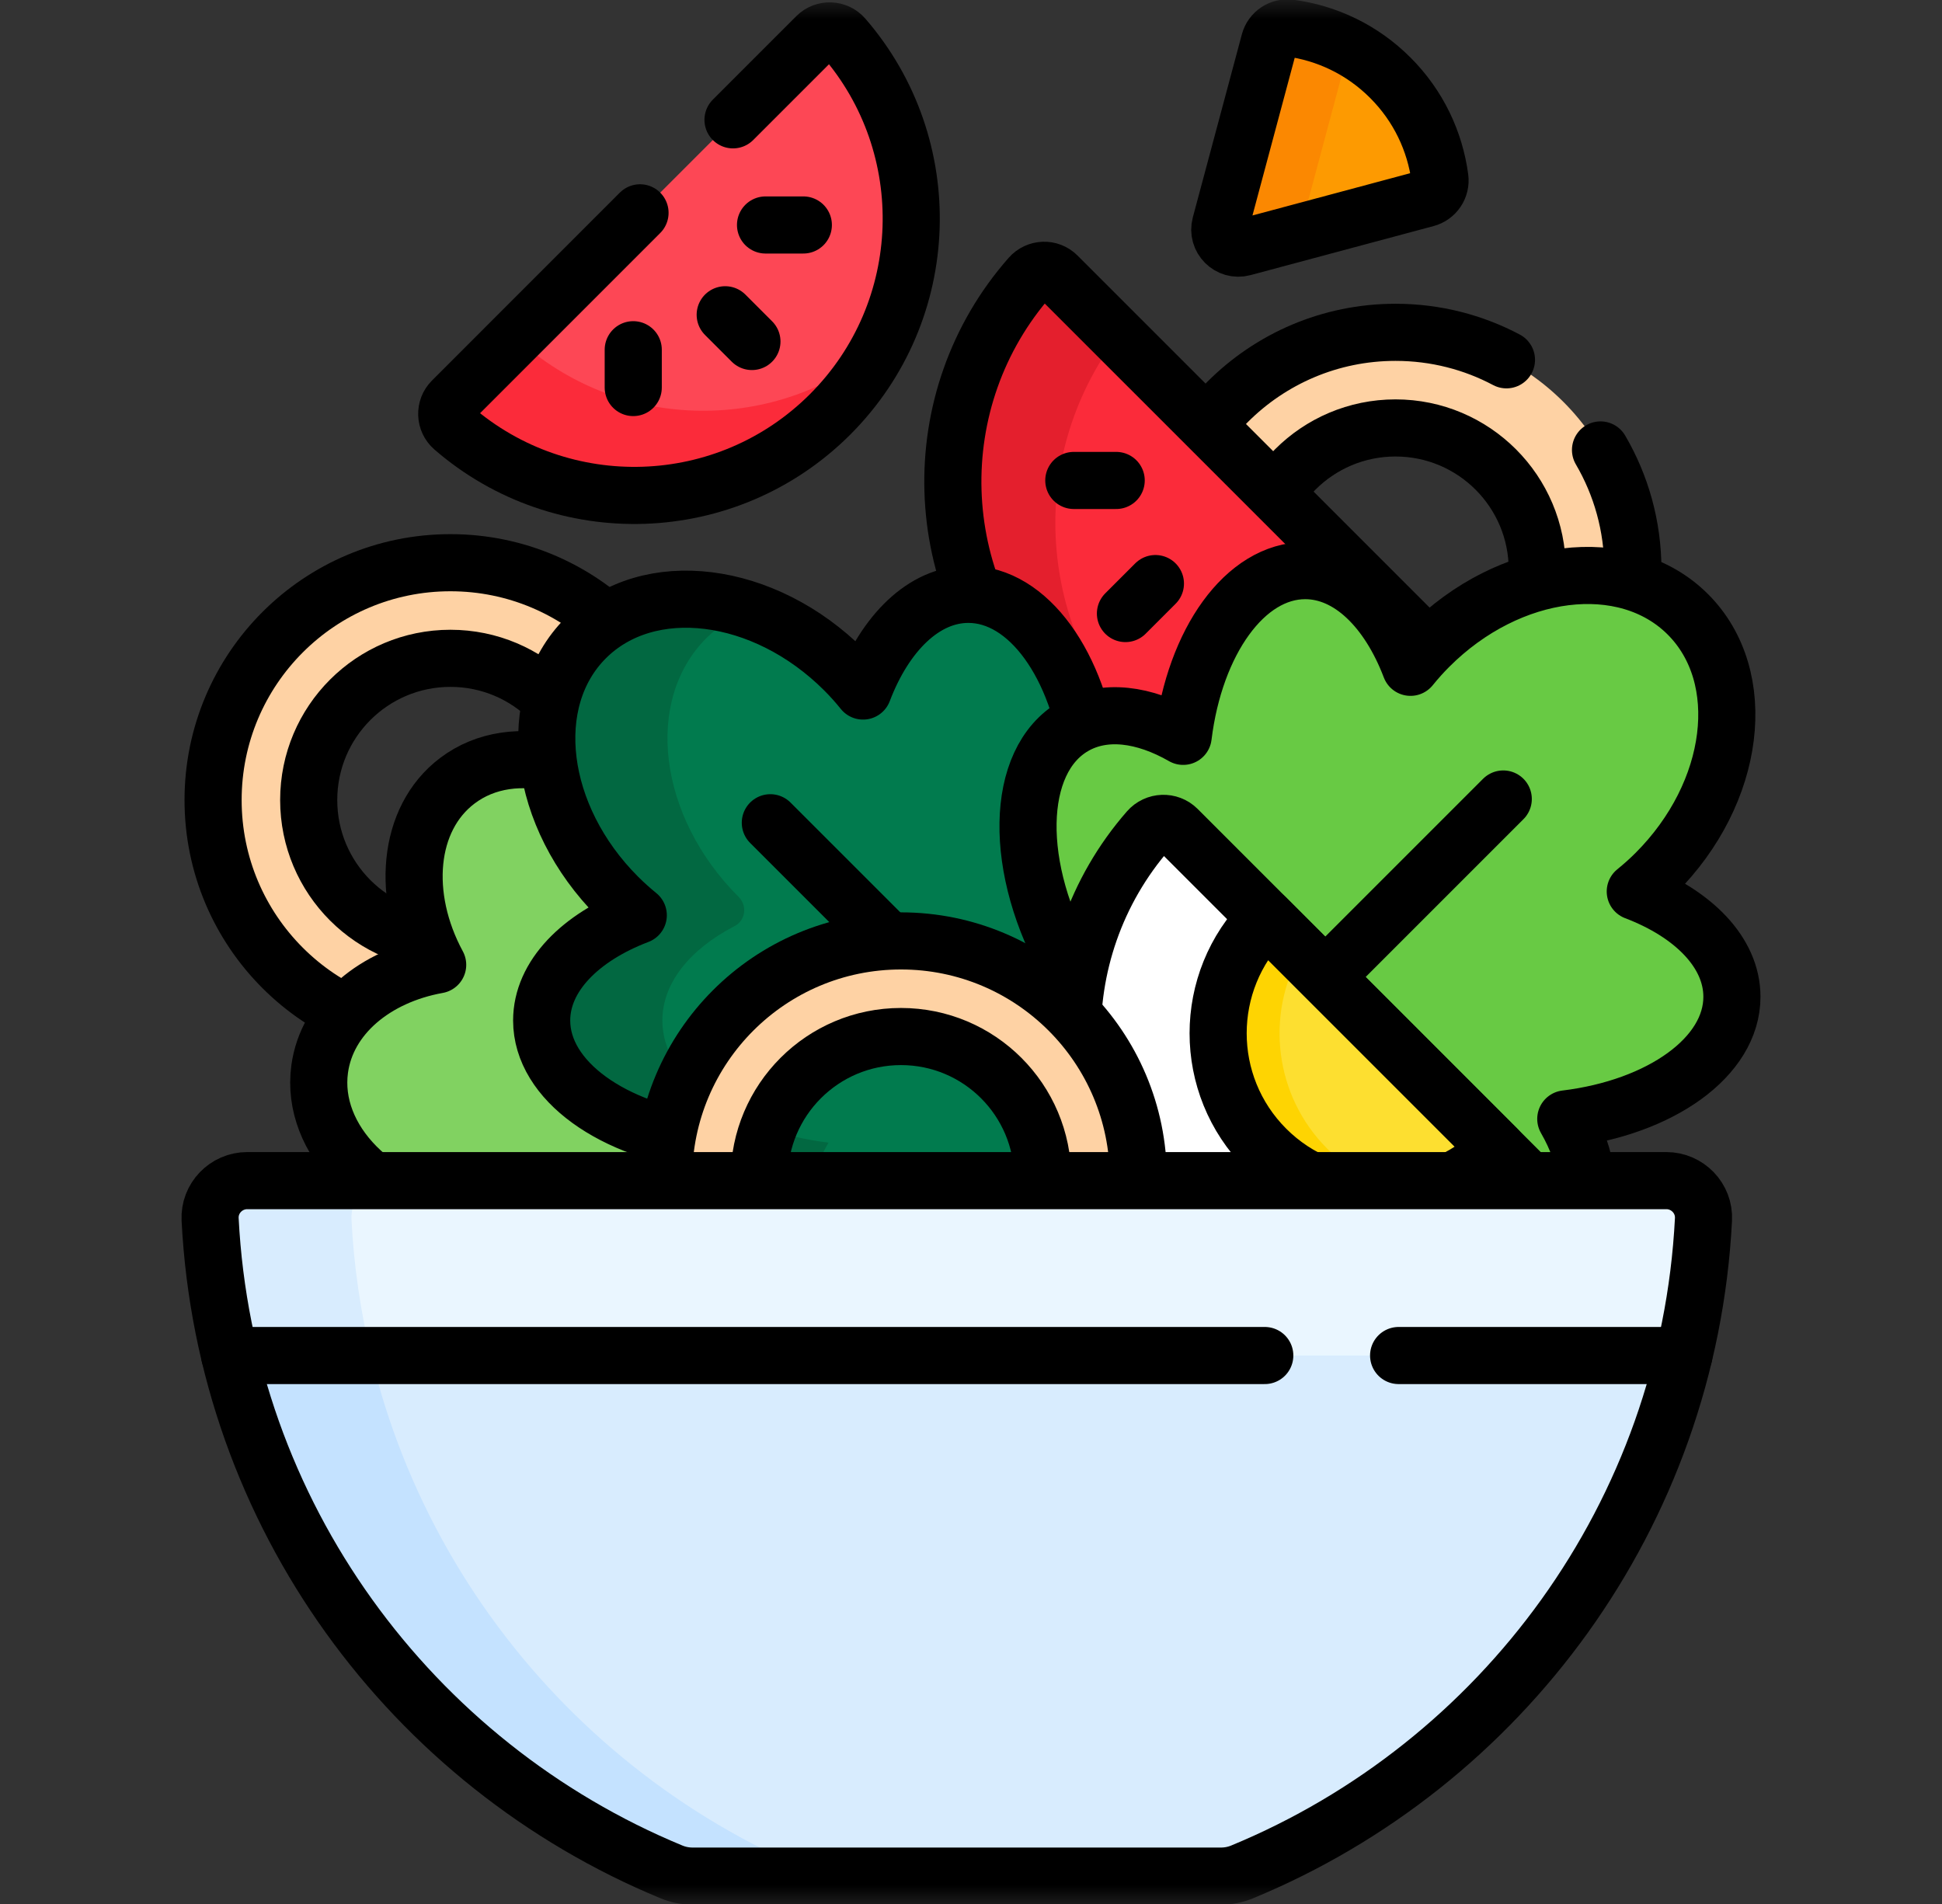 <svg width="51" height="50" viewBox="0 0 51 50" fill="none" xmlns="http://www.w3.org/2000/svg">
<rect x="0" y="0" width="51" height="50" fill="#333333" stroke="none"/>
<mask id="mask0_267_674" style="mask-type:luminance" maskUnits="userSpaceOnUse" x="0" y="0" width="51" height="50">
<path d="M0.5 3.8147e-06H50.5V50H0.5V3.8147e-06Z" fill="white"/>
</mask>
<g mask="url(#mask0_267_674)">
<path d="M36.648 18.683C34.592 18.683 32.926 17.016 32.926 14.96C32.926 12.904 34.592 11.238 36.648 11.238C38.704 11.238 40.371 12.904 40.371 14.96C40.371 17.016 38.704 18.683 36.648 18.683ZM36.648 8.727C33.206 8.727 30.415 11.518 30.415 14.96C30.415 18.403 33.206 21.194 36.648 21.194C40.091 21.194 42.882 18.403 42.882 14.96C42.882 11.518 40.091 8.727 36.648 8.727Z" fill="#FED2A4"/>
<path d="M39.562 9.449C38.693 8.988 37.701 8.727 36.648 8.727C33.206 8.727 30.415 11.518 30.415 14.96C30.415 18.403 33.206 21.194 36.648 21.194C40.091 21.194 42.882 18.403 42.882 14.96C42.882 13.814 42.572 12.739 42.032 11.816M36.648 18.683C34.592 18.683 32.926 17.016 32.926 14.96C32.926 12.904 34.592 11.238 36.648 11.238C38.704 11.238 40.371 12.904 40.371 14.96C40.371 17.016 38.704 18.683 36.648 18.683Z" stroke="black" stroke-width="1.5" stroke-miterlimit="10" stroke-linecap="round" stroke-linejoin="round"/>
<path d="M11.829 24.733C9.773 24.733 8.107 23.066 8.107 21.01C8.107 18.954 9.773 17.288 11.829 17.288C13.885 17.288 15.552 18.954 15.552 21.01C15.552 23.066 13.885 24.733 11.829 24.733ZM11.829 14.777C8.387 14.777 5.596 17.567 5.596 21.01C5.596 24.453 8.387 27.243 11.829 27.243C15.272 27.243 18.063 24.453 18.063 21.01C18.063 17.567 15.272 14.777 11.829 14.777Z" fill="#FED2A4"/>
<path d="M11.829 24.733C9.773 24.733 8.107 23.066 8.107 21.01C8.107 18.954 9.773 17.288 11.829 17.288C13.885 17.288 15.552 18.954 15.552 21.01C15.552 23.066 13.885 24.733 11.829 24.733ZM11.829 14.777C8.387 14.777 5.596 17.567 5.596 21.01C5.596 24.453 8.387 27.243 11.829 27.243C15.272 27.243 18.063 24.453 18.063 21.01C18.063 17.567 15.272 14.777 11.829 14.777Z" stroke="black" stroke-width="1.5" stroke-miterlimit="10" stroke-linecap="round" stroke-linejoin="round"/>
<path d="M27.411 18.414C30.471 21.474 35.357 21.593 38.559 18.773C38.772 18.585 38.785 18.259 38.585 18.058L27.767 7.241C27.567 7.04 27.24 7.053 27.052 7.266C24.232 10.468 24.352 15.355 27.411 18.414Z" fill="#FB2B3A"/>
<path d="M30.102 19.487C27.192 16.578 26.944 12.018 29.351 8.824L27.767 7.241C27.567 7.04 27.24 7.053 27.052 7.266C24.232 10.469 24.352 15.355 27.411 18.414C28.587 19.59 30.032 20.33 31.549 20.637C31.035 20.316 30.548 19.934 30.102 19.487Z" fill="#E41F2D"/>
<path d="M27.411 18.414C30.471 21.474 35.357 21.593 38.559 18.773C38.772 18.585 38.785 18.259 38.585 18.058L27.767 7.241C27.567 7.04 27.24 7.053 27.052 7.266C24.232 10.468 24.352 15.355 27.411 18.414Z" stroke="black" stroke-width="1.5" stroke-miterlimit="10" stroke-linecap="round" stroke-linejoin="round"/>
<path d="M29.556 16.112L30.343 15.325" stroke="black" stroke-width="1.5" stroke-miterlimit="10" stroke-linecap="round" stroke-linejoin="round"/>
<path d="M28.2 12.617H29.313" stroke="black" stroke-width="1.5" stroke-miterlimit="10" stroke-linecap="round" stroke-linejoin="round"/>
<path d="M32.986 17.625V16.512" stroke="black" stroke-width="1.5" stroke-miterlimit="10" stroke-linecap="round" stroke-linejoin="round"/>
<path d="M21.801 10.881C24.516 8.165 24.635 3.837 22.158 0.98C21.972 0.766 21.643 0.754 21.443 0.954L11.875 10.523C11.674 10.723 11.686 11.052 11.9 11.238C14.757 13.715 19.085 13.596 21.801 10.881Z" fill="#FD4755"/>
<path d="M13.709 9.014C13.647 8.96 13.604 8.893 13.576 8.821L11.874 10.523C11.674 10.723 11.686 11.052 11.9 11.238C14.757 13.715 19.085 13.596 21.801 10.881C22.331 10.35 22.762 9.757 23.094 9.127C20.37 11.377 16.391 11.34 13.709 9.014Z" fill="#FB2B3A"/>
<path d="M16.808 5.589L11.875 10.523C11.674 10.723 11.686 11.052 11.9 11.238C14.757 13.715 19.085 13.596 21.801 10.881C24.516 8.165 24.635 3.837 22.158 0.98C21.972 0.766 21.643 0.754 21.443 0.954L19.25 3.147" stroke="black" stroke-width="1.5" stroke-miterlimit="10" stroke-linecap="round" stroke-linejoin="round"/>
<path d="M19.747 8.968L19.045 8.266" stroke="black" stroke-width="1.5" stroke-miterlimit="10" stroke-linecap="round" stroke-linejoin="round"/>
<path d="M16.63 10.177V9.184" stroke="black" stroke-width="1.5" stroke-miterlimit="10" stroke-linecap="round" stroke-linejoin="round"/>
<path d="M21.097 5.908H20.104" stroke="black" stroke-width="1.5" stroke-miterlimit="10" stroke-linecap="round" stroke-linejoin="round"/>
<path d="M19.309 26.101C18.96 26.101 18.619 26.137 18.29 26.205C18.716 24.959 18.415 23.328 17.381 21.966C15.905 20.025 13.498 19.371 12.005 20.507C10.695 21.502 10.523 23.541 11.494 25.337C9.852 25.633 8.585 26.679 8.395 28.074C8.142 29.933 9.895 31.707 12.312 32.036C13.045 32.136 13.754 32.091 14.395 31.928C14.795 34.282 16.842 36.074 19.309 36.074C22.063 36.074 24.296 33.841 24.296 31.087C24.296 28.333 22.063 26.101 19.309 26.101Z" fill="#81D261"/>
<path d="M19.309 26.101C18.96 26.101 18.619 26.137 18.29 26.205C18.716 24.959 18.415 23.328 17.381 21.966C15.905 20.025 13.498 19.371 12.005 20.507C10.695 21.502 10.523 23.541 11.494 25.337C9.852 25.633 8.585 26.679 8.395 28.074C8.142 29.933 9.895 31.707 12.312 32.036C13.045 32.136 13.754 32.091 14.395 31.928C14.795 34.282 16.842 36.074 19.309 36.074C22.063 36.074 24.296 33.841 24.296 31.087C24.296 28.333 22.063 26.101 19.309 26.101Z" stroke="black" stroke-width="1.5" stroke-miterlimit="10" stroke-linecap="round" stroke-linejoin="round"/>
<path d="M18.319 32.881C17.857 32.08 17.994 31.036 18.588 30.006C16.098 29.703 14.225 28.383 14.225 26.799C14.225 25.636 15.238 24.615 16.762 24.035C16.578 23.885 16.399 23.725 16.226 23.552C14.116 21.443 13.738 18.4 15.381 16.757C17.024 15.114 20.067 15.492 22.176 17.602C22.352 17.777 22.514 17.96 22.665 18.147C23.245 16.621 24.267 15.608 25.43 15.608C27.011 15.608 28.33 17.476 28.636 19.96C29.664 19.37 30.705 19.234 31.505 19.695C33.07 20.599 33.118 23.446 31.612 26.055C30.626 27.762 29.22 28.943 27.927 29.303C27.567 30.596 26.386 32.002 24.679 32.988C22.07 34.494 19.223 34.446 18.319 32.881Z" fill="#017B4E"/>
<path d="M21.489 32.881C21.027 32.08 21.164 31.036 21.758 30.006C19.268 29.703 17.395 28.383 17.395 26.799C17.395 25.808 18.13 24.92 19.292 24.32C19.579 24.171 19.63 23.786 19.401 23.558C19.399 23.556 19.398 23.554 19.396 23.552C17.286 21.443 16.908 18.4 18.551 16.757C18.875 16.433 19.254 16.189 19.669 16.02C18.075 15.481 16.438 15.7 15.381 16.757C13.738 18.4 14.116 21.443 16.226 23.552C16.399 23.725 16.578 23.885 16.762 24.035C15.238 24.615 14.225 25.636 14.225 26.799C14.225 28.383 16.098 29.703 18.588 30.006C17.994 31.036 17.857 32.08 18.319 32.881C18.991 34.045 20.738 34.369 22.662 33.84C22.15 33.64 21.743 33.321 21.489 32.881Z" fill="#026841"/>
<path d="M18.319 32.881C17.857 32.08 17.994 31.036 18.588 30.006C16.098 29.703 14.225 28.383 14.225 26.799C14.225 25.636 15.238 24.615 16.762 24.035C16.578 23.885 16.399 23.725 16.226 23.552C14.116 21.443 13.738 18.4 15.381 16.757C17.024 15.114 20.067 15.492 22.176 17.602C22.352 17.777 22.514 17.96 22.665 18.147C23.245 16.621 24.267 15.608 25.43 15.608C27.011 15.608 28.33 17.476 28.636 19.96C29.664 19.37 30.705 19.234 31.505 19.695C33.07 20.599 33.118 23.446 31.612 26.055C30.626 27.762 29.22 28.943 27.927 29.303C27.567 30.596 26.386 32.002 24.679 32.988C22.07 34.494 19.223 34.446 18.319 32.881Z" stroke="black" stroke-width="1.5" stroke-miterlimit="10" stroke-linecap="round" stroke-linejoin="round"/>
<path d="M20.23 21.606L29.853 31.229" stroke="black" stroke-width="1.5" stroke-miterlimit="10" stroke-linecap="round" stroke-linejoin="round"/>
<path d="M41.388 32.258C41.851 31.456 41.713 30.413 41.12 29.383C43.609 29.08 45.483 27.759 45.483 26.176C45.483 25.013 44.47 23.991 42.945 23.411C43.129 23.262 43.309 23.102 43.482 22.929C45.592 20.819 45.97 17.777 44.327 16.134C42.683 14.491 39.641 14.869 37.532 16.979C37.356 17.154 37.194 17.337 37.042 17.524C36.462 15.998 35.441 14.985 34.277 14.985C32.696 14.985 31.377 16.853 31.072 19.337C30.044 18.747 29.003 18.61 28.203 19.072C26.638 19.976 26.59 22.823 28.096 25.432C29.081 27.138 30.488 28.32 31.781 28.68C32.141 29.973 33.322 31.379 35.029 32.365C37.638 33.871 40.485 33.823 41.388 32.258Z" fill="#68CA44"/>
<path d="M41.388 32.258C41.851 31.456 41.713 30.413 41.12 29.383C43.609 29.08 45.483 27.759 45.483 26.176C45.483 25.013 44.47 23.991 42.945 23.411C43.129 23.262 43.309 23.102 43.482 22.929C45.592 20.819 45.97 17.777 44.327 16.134C42.683 14.491 39.641 14.869 37.532 16.979C37.356 17.154 37.194 17.337 37.042 17.524C36.462 15.998 35.441 14.985 34.277 14.985C32.696 14.985 31.377 16.853 31.072 19.337C30.044 18.747 29.003 18.61 28.203 19.072C26.638 19.976 26.59 22.823 28.096 25.432C29.081 27.138 30.488 28.32 31.781 28.68C32.141 29.973 33.322 31.379 35.029 32.365C37.638 33.871 40.485 33.823 41.388 32.258Z" stroke="black" stroke-width="1.5" stroke-miterlimit="10" stroke-linecap="round" stroke-linejoin="round"/>
<path d="M39.478 20.982L29.855 30.605" stroke="black" stroke-width="1.5" stroke-miterlimit="10" stroke-linecap="round" stroke-linejoin="round"/>
<path d="M30.54 32.877C33.579 35.915 38.426 36.042 41.615 33.258C41.843 33.059 41.856 32.709 41.642 32.495L30.922 21.774C30.708 21.561 30.358 21.574 30.159 21.802C27.375 24.991 27.502 29.838 30.54 32.877Z" fill="white"/>
<path d="M30.54 32.877C33.579 35.915 38.426 36.042 41.615 33.258C41.843 33.059 41.856 32.709 41.642 32.495L30.922 21.774C30.708 21.561 30.358 21.574 30.159 21.802C27.375 24.991 27.502 29.838 30.54 32.877Z" stroke="black" stroke-width="1.5" stroke-miterlimit="10" stroke-linecap="round" stroke-linejoin="round"/>
<path d="M33.247 30.17C34.923 31.846 37.641 31.846 39.317 30.17L33.247 24.1C31.571 25.776 31.571 28.494 33.247 30.17Z" fill="#FDDF30"/>
<path d="M34.86 30.17C33.463 28.773 33.231 26.653 34.163 25.016L33.247 24.1C31.571 25.776 31.571 28.494 33.247 30.17C34.291 31.214 35.739 31.607 37.088 31.351C36.272 31.195 35.492 30.802 34.86 30.17Z" fill="#FED402"/>
<path d="M33.247 30.17C34.923 31.846 37.641 31.846 39.317 30.17L33.247 24.1C31.571 25.776 31.571 28.494 33.247 30.17Z" stroke="black" stroke-width="1.5" stroke-miterlimit="10" stroke-linecap="round" stroke-linejoin="round"/>
<path d="M23.661 34.665C21.605 34.665 19.938 32.998 19.938 30.942C19.938 28.886 21.605 27.22 23.661 27.22C25.717 27.22 27.384 28.886 27.384 30.942C27.384 32.998 25.717 34.665 23.661 34.665ZM23.661 24.709C20.218 24.709 17.428 27.5 17.428 30.942C17.428 34.385 20.218 37.175 23.661 37.175C27.103 37.175 29.894 34.385 29.894 30.942C29.894 27.5 27.103 24.709 23.661 24.709Z" fill="#FED2A4"/>
<path d="M23.661 34.665C21.605 34.665 19.938 32.998 19.938 30.942C19.938 28.886 21.605 27.22 23.661 27.22C25.717 27.22 27.384 28.886 27.384 30.942C27.384 32.998 25.717 34.665 23.661 34.665ZM23.661 24.709C20.218 24.709 17.428 27.5 17.428 30.942C17.428 34.385 20.218 37.175 23.661 37.175C27.103 37.175 29.894 34.385 29.894 30.942C29.894 27.5 27.103 24.709 23.661 24.709Z" stroke="black" stroke-width="1.5" stroke-miterlimit="10" stroke-linecap="round" stroke-linejoin="round"/>
<path d="M18.191 49.268H32.063C32.252 49.268 32.44 49.232 32.615 49.16C39.447 46.339 44.34 39.775 44.736 32.023C44.764 31.468 44.316 31.004 43.76 31.004H6.494C5.938 31.004 5.49 31.468 5.518 32.023C5.914 39.775 10.807 46.339 17.639 49.16C17.814 49.232 18.002 49.268 18.191 49.268Z" fill="#D8ECFE"/>
<path d="M9.23 32.023C9.202 31.468 9.65 31.004 10.206 31.004H6.494C5.938 31.004 5.49 31.468 5.518 32.023C5.914 39.775 10.807 46.339 17.639 49.16C17.814 49.232 18.002 49.267 18.191 49.267H21.903C21.714 49.267 21.526 49.232 21.351 49.16C14.519 46.339 9.626 39.775 9.23 32.023Z" fill="#C4E2FF"/>
<path d="M43.76 31.004H6.494C5.938 31.004 5.49 31.468 5.518 32.023C5.581 33.247 5.756 34.442 6.033 35.597H44.222C44.498 34.442 44.673 33.247 44.736 32.023C44.764 31.468 44.316 31.004 43.76 31.004Z" fill="#EAF6FF"/>
<path d="M5.518 32.023C5.581 33.247 5.756 34.442 6.033 35.597H9.745C9.468 34.442 9.293 33.247 9.23 32.023C9.202 31.468 9.65 31.004 10.206 31.004H6.494C5.938 31.004 5.49 31.468 5.518 32.023Z" fill="#D8ECFE"/>
<path d="M36.73 35.597H44.221" stroke="black" stroke-width="1.5" stroke-miterlimit="10" stroke-linecap="round" stroke-linejoin="round"/>
<path d="M6.033 35.597H33.215" stroke="black" stroke-width="1.5" stroke-miterlimit="10" stroke-linecap="round" stroke-linejoin="round"/>
<path d="M18.191 49.268H32.063C32.252 49.268 32.44 49.232 32.615 49.16C39.447 46.339 44.34 39.775 44.736 32.023C44.764 31.468 44.316 31.004 43.76 31.004H6.494C5.938 31.004 5.49 31.468 5.518 32.023C5.914 39.775 10.807 46.339 17.639 49.16C17.814 49.232 18.002 49.268 18.191 49.268Z" stroke="black" stroke-width="1.5" stroke-miterlimit="10" stroke-linecap="round" stroke-linejoin="round"/>
<path d="M37.455 5.212C37.691 5.149 37.846 4.92 37.814 4.678C37.686 3.713 37.252 2.781 36.51 2.04C35.769 1.299 34.837 0.865 33.873 0.737C33.63 0.705 33.401 0.859 33.338 1.095L32.05 5.902C31.953 6.265 32.285 6.598 32.648 6.5L37.455 5.212Z" fill="#FD9A01"/>
<path d="M34.185 5.902L35.434 1.24C34.943 0.976 34.413 0.808 33.873 0.737C33.63 0.704 33.401 0.859 33.338 1.095L32.05 5.902C31.953 6.265 32.285 6.598 32.648 6.5L34.172 6.092C34.165 6.031 34.168 5.967 34.185 5.902Z" fill="#FB8801"/>
<path d="M37.455 5.212C37.691 5.149 37.846 4.92 37.814 4.678C37.686 3.713 37.252 2.781 36.51 2.04C35.769 1.299 34.837 0.865 33.873 0.737C33.63 0.705 33.401 0.859 33.338 1.095L32.05 5.902C31.953 6.265 32.285 6.598 32.648 6.5L37.455 5.212Z" stroke="black" stroke-width="1.5" stroke-miterlimit="10" stroke-linecap="round" stroke-linejoin="round"/>
</g>
</svg>
